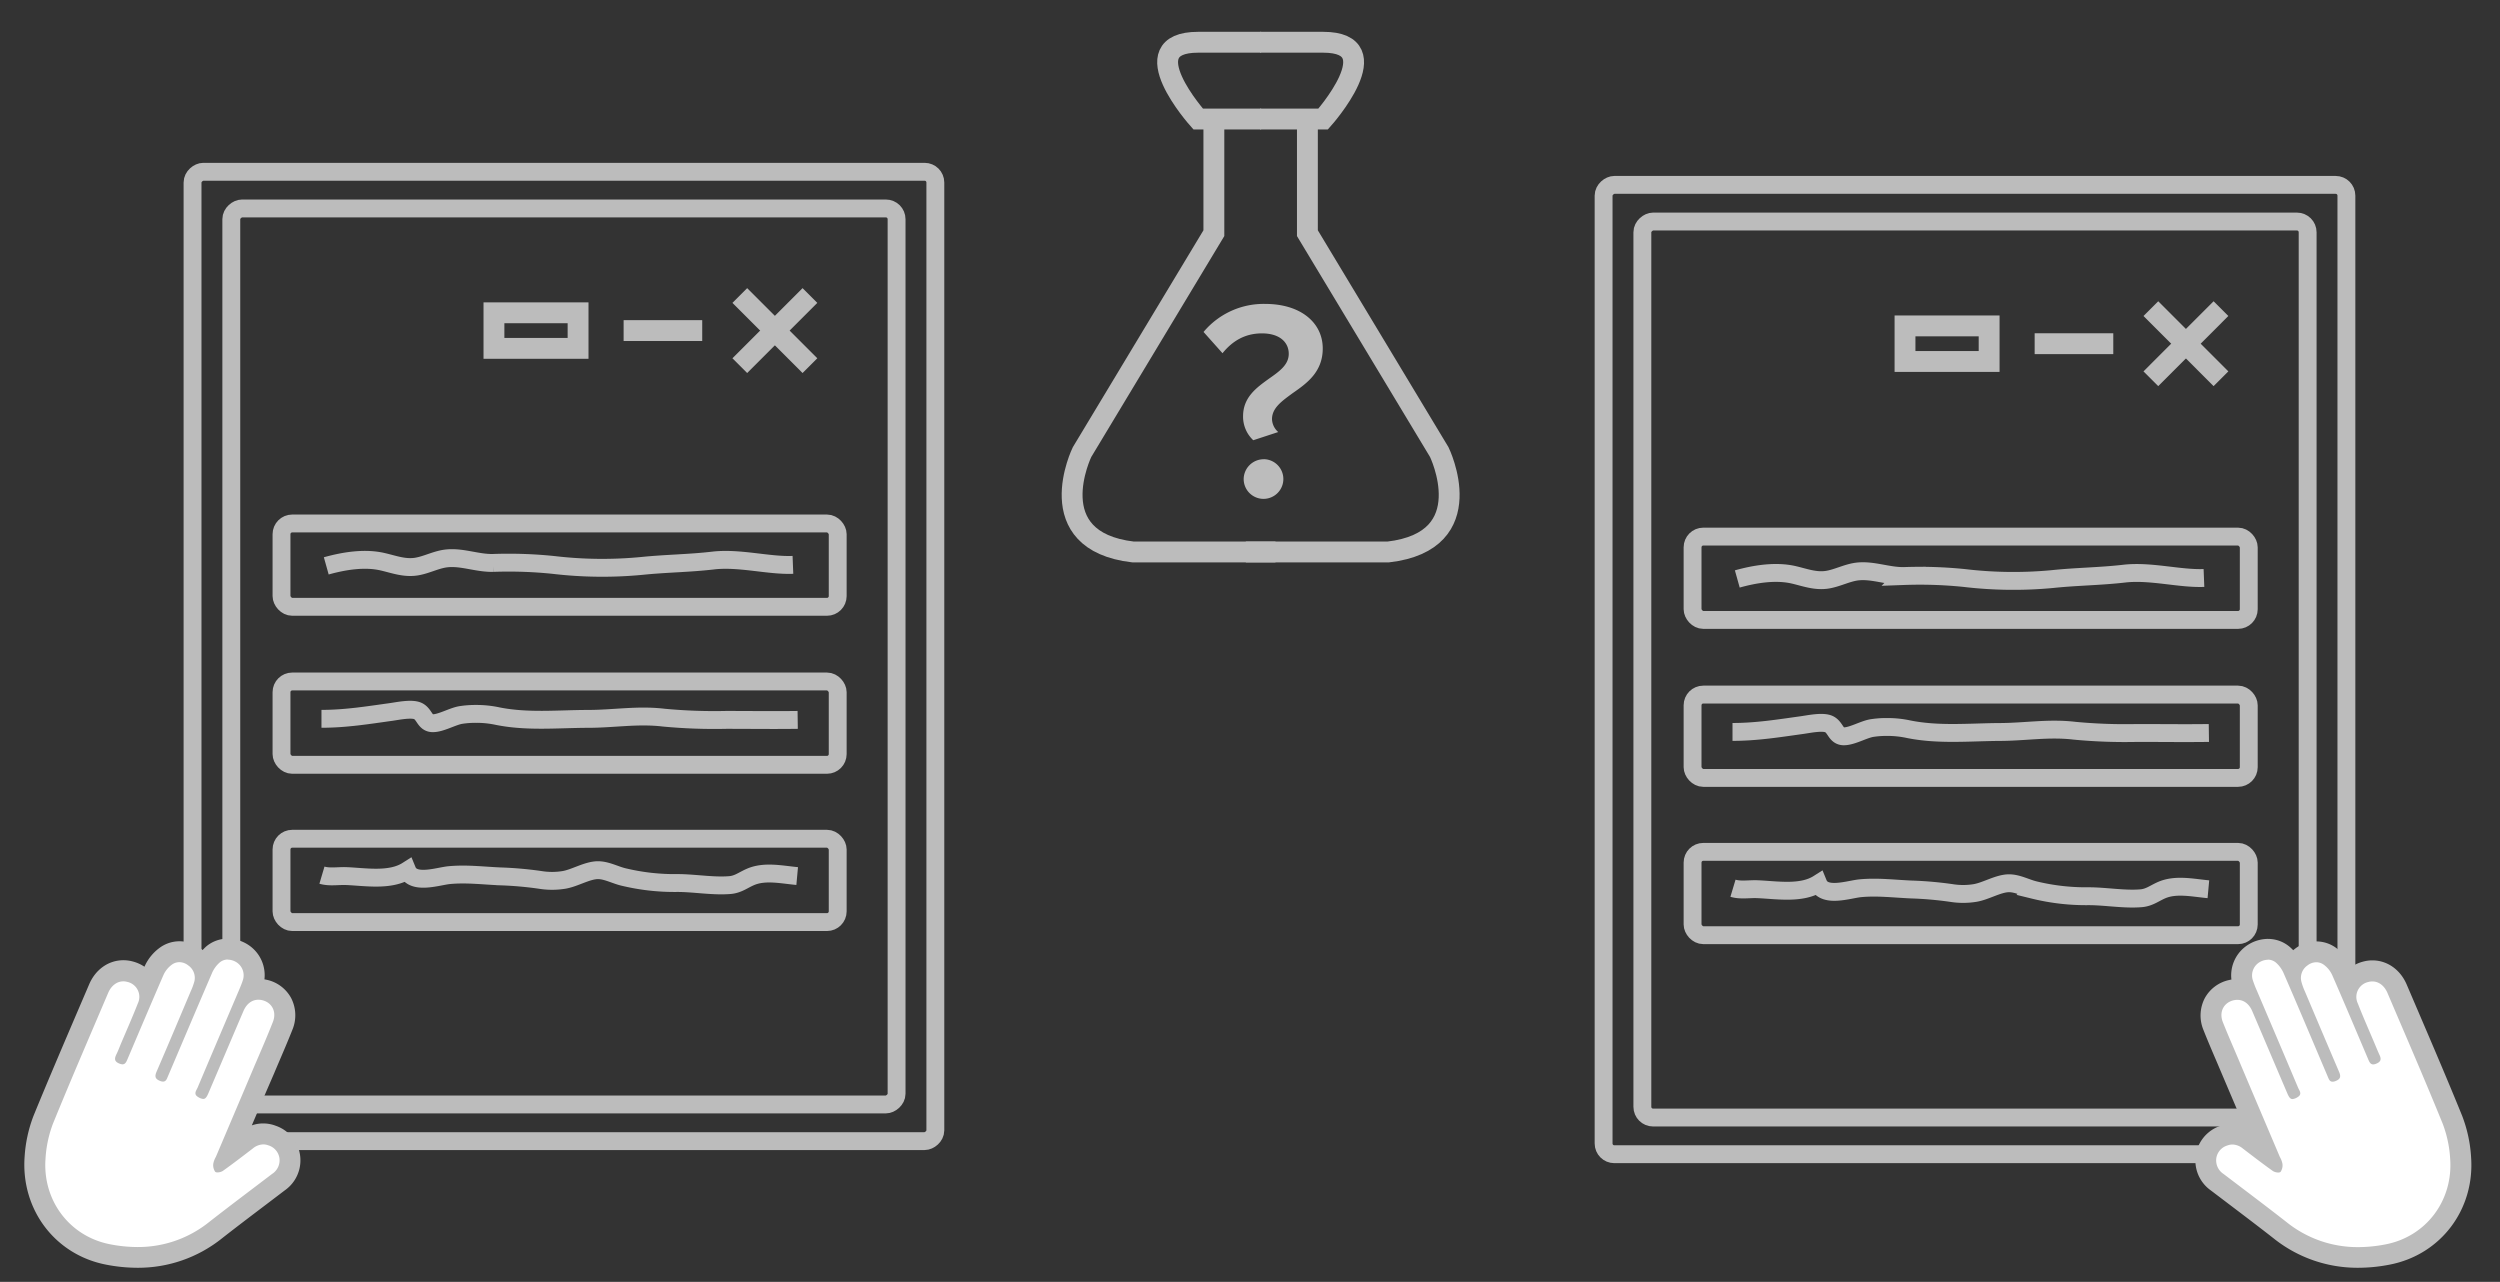 <svg id="Layer_1" data-name="Layer 1" xmlns="http://www.w3.org/2000/svg" viewBox="0 0 839.05 430.22"><rect x="0" y="0" width="839.05" height="430.22" fill="#333333" stroke="none"/><defs><style>.cls-1,.cls-2{fill:none;stroke:#bcbcbc;stroke-miterlimit:10;}.cls-1{stroke-width:6px;}.cls-2{stroke-width:7px;}.cls-3{fill:#bcbcbc;}.cls-4{fill:#fff;}</style></defs><rect class="cls-1" x="512.48" y="113.07" width="300.72" height="223.28" rx="3.6" transform="translate(887.56 -438.13) rotate(90)"/><rect class="cls-1" x="500.18" y="100.06" width="325.33" height="249.3" rx="3.6" transform="translate(887.56 -438.13) rotate(90)"/><rect class="cls-2" x="639.36" y="109.38" width="28.23" height="11.94"/><line class="cls-2" x1="682.87" y1="115.35" x2="709.26" y2="115.35"/><line class="cls-2" x1="721.87" y1="103.58" x2="745.4" y2="127.12"/><line class="cls-2" x1="721.87" y1="127.12" x2="745.4" y2="103.58"/><path class="cls-1" d="M583.07,194.31c6-1.68,12.94-2.79,19-1.37,3.79.89,7.32,2.26,11.29,1.61,3.45-.57,6.78-2.43,10.28-2.77,5.09-.49,10.13,1.64,15.37,1.55a147.07,147.07,0,0,1,20.26.66,139.71,139.71,0,0,0,29.55.36c8.15-.86,16.07-.89,24.15-1.83,8.83-1,18.53,1.78,26.72,1.46"/><path class="cls-1" d="M581.46,245.65c8.1,0,15.45-1.2,23.43-2.31,2.19-.3,7.07-1.36,9.13-.22s2.13,3.89,4.66,4c2.77.09,6.68-2.27,9.54-2.76a31.75,31.75,0,0,1,5.14-.37,33.38,33.38,0,0,1,7.25.76c10,2,20.16,1,30.25.92,8.81,0,16.64-1.46,25.43-.42a179.92,179.92,0,0,0,21.05.75c8,0,15.95.11,24,0"/><path class="cls-1" d="M581.62,298.11c2.57.77,5.44.22,8.1.32,6.36.24,14.81,1.77,20.54-1.87,2,4.88,10.39,1.89,14.11,1.55,5.75-.54,11.31.17,17.08.42a121.63,121.63,0,0,1,13.42,1.17,24.59,24.59,0,0,0,8,0c3.56-.58,7.71-3.18,11.25-3.26,2.89-.06,5.76,1.55,8.55,2.25A73.1,73.1,0,0,0,701,300.79c5.68,0,12,1.16,17.61.68,2.71-.23,4.35-1.61,6.79-2.69,4.82-2.13,10.52-.81,15.78-.33"/><rect class="cls-1" x="568.06" y="233.11" width="186.67" height="27.97" rx="3.6"/><rect class="cls-1" x="568.06" y="180.09" width="186.67" height="27.97" rx="3.6"/><rect class="cls-1" x="568.06" y="285.9" width="186.67" height="27.97" rx="3.6"/><rect class="cls-1" x="38.91" y="108.68" width="300.72" height="223.28" rx="3.6" transform="translate(409.59 31.05) rotate(90)"/><rect class="cls-1" x="26.6" y="95.67" width="325.33" height="249.3" rx="3.6" transform="translate(409.59 31.05) rotate(90)"/><rect class="cls-2" x="165.78" y="104.98" width="28.23" height="11.94"/><line class="cls-2" x1="209.3" y1="110.95" x2="235.68" y2="110.95"/><line class="cls-2" x1="248.29" y1="99.18" x2="271.83" y2="122.72"/><line class="cls-2" x1="248.29" y1="122.72" x2="271.83" y2="99.18"/><path class="cls-2" d="M438.79,39.94V78.26l44.26,73.48s14.53,29.82-17.17,33.52H418.13"/><path class="cls-2" d="M422.94,39.94h21.14s23-25.76,0-25.76H422.94"/><path class="cls-2" d="M407.4,39.94V78.26l-44.25,73.48s-14.54,29.82,17.17,33.52h47.75"/><path class="cls-2" d="M423.26,39.94H402.12s-23.05-25.76,0-25.76h21.14"/><path class="cls-3" d="M425.87,127.11c3.52-2.47,6.66-4.66,6.66-8.37s-2.86-6.85-9-6.85c-5.8,0-10,2.66-13.23,6.66l-6.37-7.14A26.32,26.32,0,0,1,424.63,102c12,0,19.31,6.38,19.31,14.94,0,7.9-5.32,11.7-10.08,15-3.62,2.67-6.95,4.95-6.95,8.75A6,6,0,0,0,429,145l-8.38,2.75a10.84,10.84,0,0,1-3.42-8.08C417.21,133.29,421.78,130.06,425.87,127.11Zm-1.81,27a6.66,6.66,0,1,1-6.66,6.66A6.74,6.74,0,0,1,424.06,154.13Z"/><path class="cls-4" d="M46.1,422a51.88,51.88,0,0,1-9.82-1c-15.4-3-25.71-16.65-24.51-32.49a42.59,42.59,0,0,1,2.73-12.73c4.69-11.56,9.68-23.2,14.5-34.45,1.36-3.19,2.73-6.37,4.08-9.55,1.58-3.68,4.75-6,8.29-6a8.45,8.45,0,0,1,2.17.28,8.78,8.78,0,0,1,5.75,4.48c.06.11.11.22.16.33q1.09-2.54,2.2-5.05a12.36,12.36,0,0,1,4.14-5.06,7.82,7.82,0,0,1,4.43-1.39,8.26,8.26,0,0,1,5.06,1.78,9.36,9.36,0,0,1,2.87,3.52,13.21,13.21,0,0,1,3.34-4.38,7.7,7.7,0,0,1,5-1.76A9.11,9.11,0,0,1,82,320.51a8.72,8.72,0,0,1,2.94,9.36c-.28.92-.62,1.79-1,2.64a8.15,8.15,0,0,1,2.79-.49,8.78,8.78,0,0,1,1.9.21,8.66,8.66,0,0,1,6,4.36,9,9,0,0,1,.29,7.67c-1.4,3.56-2.92,7.11-4.39,10.54l-1.74,4.07q-1.31,3.12-2.64,6.22l-2.43,5.73h0s-4.85,11.42-7,16.42c1.66-1.24,3.31-2.5,4.92-3.74l1.13-.86a9.22,9.22,0,0,1,5.63-2.09,8.19,8.19,0,0,1,2.91.54,8.75,8.75,0,0,1,6,7c.35,2.36,0,5.78-3.8,8.65l-6.27,4.77c-4.9,3.71-10,7.55-14.88,11.39A41.59,41.59,0,0,1,46.1,422Z"/><path class="cls-3" d="M76.44,322.07a5.66,5.66,0,0,1,3.38,1.21,5.2,5.2,0,0,1,1.73,5.56c-.39,1.25-.91,2.46-1.42,3.67-4.6,10.81-9.22,21.62-13.78,32.45-.42,1-1.55,2.23.14,3.22a3.8,3.8,0,0,0,1.71.65c.7,0,1.16-.57,1.71-1.85,3.94-9.22,7.85-18.45,11.8-27.66,1.06-2.47,2.89-3.79,5-3.79a5.79,5.79,0,0,1,1.16.12c3.37.73,5.08,3.88,3.72,7.33-1.92,4.88-4,9.69-6.09,14.53l-3.81,9h0q-4.62,10.88-9.24,21.76a7.19,7.19,0,0,0-.87,2.31,3.91,3.91,0,0,0,.65,2.7,1.18,1.18,0,0,0,.77.2,3.42,3.42,0,0,0,1.76-.48c3.43-2.43,6.75-5,10.09-7.55a5.74,5.74,0,0,1,3.5-1.37,4.91,4.91,0,0,1,1.68.31,5.29,5.29,0,0,1,3.75,4.25A5.45,5.45,0,0,1,91.31,394c-7.07,5.39-14.18,10.71-21.19,16.19a38,38,0,0,1-24,8.34,48.13,48.13,0,0,1-9.15-.92c-13.66-2.64-22.75-14.77-21.69-28.79a39.3,39.3,0,0,1,2.49-11.68c6-14.73,12.32-29.31,18.55-43.94,1.06-2.47,3-3.84,5.07-3.84a4.75,4.75,0,0,1,1.28.17,5.13,5.13,0,0,1,3.59,7.24c-1.77,4.51-3.73,8.93-5.62,13.39-.53,1.27-1,2.56-1.63,3.81-.66,1.42-.6,2.35,1.09,3a2.69,2.69,0,0,0,1,.24c.91,0,1.28-.76,1.68-1.71,4-9.42,8-18.85,12.06-28.22a8.81,8.81,0,0,1,2.92-3.58,4.28,4.28,0,0,1,2.45-.78A4.83,4.83,0,0,1,63.16,324a5.07,5.07,0,0,1,2.06,5.45A21.78,21.78,0,0,1,64,332.73c-3.8,9-7.59,18-11.44,26.92-.67,1.57-.57,2.45,1.18,3.14a2.61,2.61,0,0,0,1,.21c1,0,1.27-.94,1.66-1.85,4.9-11.51,9.77-23,14.73-34.52a10,10,0,0,1,2.6-3.6,4.27,4.27,0,0,1,2.72-1m0-7a11.16,11.16,0,0,0-7.17,2.56A16.76,16.76,0,0,0,68,318.86c-.18-.16-.36-.3-.55-.45a11.76,11.76,0,0,0-7.19-2.5,11.23,11.23,0,0,0-6.41,2,15.7,15.7,0,0,0-5.37,6.54l0,0a12.88,12.88,0,0,0-4-1.78,11.85,11.85,0,0,0-3.06-.4c-5,0-9.37,3.1-11.5,8.1L25.79,340C21,351.22,16,362.88,11.26,374.47a46.11,46.11,0,0,0-3,13.78C7,405.9,18.44,421.12,35.61,424.44a54.86,54.86,0,0,0,10.49,1.05,45,45,0,0,0,28.34-9.83c4.89-3.83,9.94-7.66,14.83-11.36l6.28-4.77a12.28,12.28,0,0,0-3.06-21.72,11.71,11.71,0,0,0-4.15-.76,11.36,11.36,0,0,0-3.82.65c.29-.7.59-1.39.88-2.08h0l2.73-6.4,1.18-2.77L92,360.24c.57-1.37,1.16-2.73,1.74-4.1,1.47-3.44,3-7,4.42-10.59a12.65,12.65,0,0,0-.46-10.61,12.26,12.26,0,0,0-8.3-6.13c-.22-.05-.43-.09-.65-.12a12.15,12.15,0,0,0-4.61-11,12.71,12.71,0,0,0-7.65-2.66Z"/><path class="cls-4" d="M791.47,422a41.59,41.59,0,0,1-26.18-9.09c-4.92-3.84-10-7.68-14.88-11.39l-6.27-4.77c-3.78-2.87-4.15-6.29-3.8-8.65a8.76,8.76,0,0,1,6-7,8.28,8.28,0,0,1,2.92-.54,9.22,9.22,0,0,1,5.63,2.09l1.13.86c1.61,1.24,3.26,2.5,4.92,3.74-2.13-5-7-16.42-7-16.42h0l-2.44-5.73q-1.32-3.1-2.63-6.22l-1.74-4.08c-1.47-3.43-3-7-4.39-10.53a9,9,0,0,1,.28-7.67,9.13,9.13,0,0,1,7.85-4.57,8.11,8.11,0,0,1,2.79.49c-.34-.85-.68-1.72-1-2.64a8.76,8.76,0,0,1,2.94-9.36,9.16,9.16,0,0,1,5.52-1.94,7.66,7.66,0,0,1,4.94,1.76,13.23,13.23,0,0,1,3.35,4.38,9.33,9.33,0,0,1,2.86-3.52,8.31,8.31,0,0,1,5.07-1.78,7.82,7.82,0,0,1,4.43,1.39,12.36,12.36,0,0,1,4.14,5.06q1.11,2.52,2.2,5.05c0-.11.1-.22.16-.33A8.78,8.78,0,0,1,794,326.1a8.39,8.39,0,0,1,2.17-.28c3.54,0,6.71,2.29,8.28,6l4.06,9.48c4.83,11.28,9.83,22.94,14.53,34.52a42.9,42.9,0,0,1,2.73,12.73C827,404.36,816.69,418,801.29,421A51.88,51.88,0,0,1,791.47,422Z"/><path class="cls-3" d="M761.13,322.07a4.27,4.27,0,0,1,2.72,1,10,10,0,0,1,2.6,3.6c5,11.48,9.83,23,14.73,34.52.39.91.66,1.85,1.66,1.85a2.61,2.61,0,0,0,1-.21c1.75-.69,1.85-1.57,1.18-3.14-3.85-9-7.64-17.94-11.44-26.92a20.75,20.75,0,0,1-1.19-3.31,5.07,5.07,0,0,1,2.06-5.45,4.83,4.83,0,0,1,2.94-1.06,4.28,4.28,0,0,1,2.45.78,8.81,8.81,0,0,1,2.92,3.58c4.1,9.37,8.06,18.8,12.06,28.22.4.95.77,1.71,1.68,1.71a2.69,2.69,0,0,0,1-.24c1.68-.68,1.75-1.61,1.08-3-.58-1.25-1.09-2.54-1.63-3.81-1.88-4.46-3.85-8.88-5.61-13.39a5.13,5.13,0,0,1,3.58-7.24,4.77,4.77,0,0,1,1.29-.17c2.1,0,4,1.37,5.06,3.84,6.24,14.63,12.58,29.21,18.56,43.94a39.3,39.3,0,0,1,2.49,11.68c1.06,14-8,26.15-21.69,28.79a48.21,48.21,0,0,1-9.15.92,38,38,0,0,1-24-8.34c-7-5.48-14.11-10.8-21.18-16.19a5.44,5.44,0,0,1-2.46-5.35,5.29,5.29,0,0,1,3.75-4.25,4.87,4.87,0,0,1,1.68-.31,5.74,5.74,0,0,1,3.5,1.37c3.34,2.55,6.66,5.12,10.09,7.55a3.42,3.42,0,0,0,1.76.48,1.18,1.18,0,0,0,.77-.2,3.91,3.91,0,0,0,.65-2.7,7.43,7.43,0,0,0-.87-2.31q-4.61-10.87-9.24-21.76h0l-3.81-9c-2-4.84-4.17-9.65-6.1-14.53-1.35-3.45.36-6.6,3.73-7.33a5.76,5.76,0,0,1,1.15-.12c2.12,0,3.95,1.32,5,3.79,3.95,9.21,7.85,18.44,11.8,27.66.55,1.28,1,1.85,1.7,1.85a3.79,3.79,0,0,0,1.72-.65c1.69-1,.56-2.21.14-3.22-4.56-10.83-9.18-21.64-13.78-32.45a38.07,38.07,0,0,1-1.42-3.67,5.18,5.18,0,0,1,1.73-5.56,5.66,5.66,0,0,1,3.38-1.21m0-7h0a12.69,12.69,0,0,0-7.65,2.66,12.15,12.15,0,0,0-4.61,11c-.22,0-.43.07-.65.12a12.24,12.24,0,0,0-8.3,6.13,12.65,12.65,0,0,0-.46,10.61c1.42,3.59,2.94,7.15,4.42,10.59l1.74,4.1c.88,2.06,1.75,4.12,2.63,6.19l1.19,2.79,2.73,6.43h0l.87,2.05a11.4,11.4,0,0,0-3.82-.65,11.71,11.71,0,0,0-4.15.76A12.28,12.28,0,0,0,742,399.53l6.29,4.77c4.88,3.7,9.94,7.53,14.83,11.36a45,45,0,0,0,28.34,9.83A54.68,54.68,0,0,0,802,424.44c17.18-3.32,28.67-18.54,27.34-36.19a46.11,46.11,0,0,0-3-13.78c-4.71-11.59-9.7-23.25-14.53-34.52l-4.08-9.53c-2.13-5-6.54-8.1-11.5-8.1a11.79,11.79,0,0,0-3.06.4,12.88,12.88,0,0,0-4,1.78l0,0a15.78,15.78,0,0,0-5.37-6.54,11.26,11.26,0,0,0-6.41-2,11.76,11.76,0,0,0-7.19,2.5c-.19.15-.38.3-.55.45a16.76,16.76,0,0,0-1.31-1.23,11.16,11.16,0,0,0-7.17-2.56Z"/><path class="cls-1" d="M109.5,189.92c6-1.68,12.94-2.8,19-1.37,3.79.88,7.32,2.25,11.3,1.6,3.44-.56,6.77-2.43,10.27-2.76,5.09-.5,10.14,1.64,15.37,1.54a147.21,147.21,0,0,1,20.27.67,139.61,139.61,0,0,0,29.54.35c8.16-.85,16.07-.88,24.15-1.83,8.84-1,18.53,1.78,26.72,1.46"/><path class="cls-1" d="M107.89,241.25c8.1,0,15.44-1.2,23.43-2.31,2.19-.3,7.06-1.36,9.12-.22s2.14,3.89,4.67,4c2.76.1,6.68-2.27,9.54-2.75a31.63,31.63,0,0,1,5.13-.37,33.3,33.3,0,0,1,7.25.75c10,2,20.16.95,30.25.92,8.81,0,16.64-1.45,25.44-.42a179.82,179.82,0,0,0,21,.76c8,0,15.95.11,24,0"/><path class="cls-1" d="M108.05,293.72c2.57.76,5.43.21,8.1.31,6.35.25,14.8,1.78,20.53-1.87,2,4.88,10.39,1.9,14.12,1.55,5.74-.54,11.3.17,17.07.42a121.42,121.42,0,0,1,13.42,1.18,24.87,24.87,0,0,0,8,0c3.56-.59,7.71-3.19,11.26-3.26,2.88-.06,5.76,1.55,8.54,2.24a73.16,73.16,0,0,0,18.28,2.07c5.69,0,12,1.16,17.61.69,2.71-.23,4.35-1.62,6.79-2.69,4.82-2.14,10.53-.82,15.78-.34"/><rect class="cls-1" x="94.48" y="228.72" width="186.67" height="27.97" rx="3.6"/><rect class="cls-1" x="94.48" y="175.69" width="186.67" height="27.97" rx="3.6"/><rect class="cls-1" x="94.48" y="281.5" width="186.67" height="27.97" rx="3.6"/></svg>